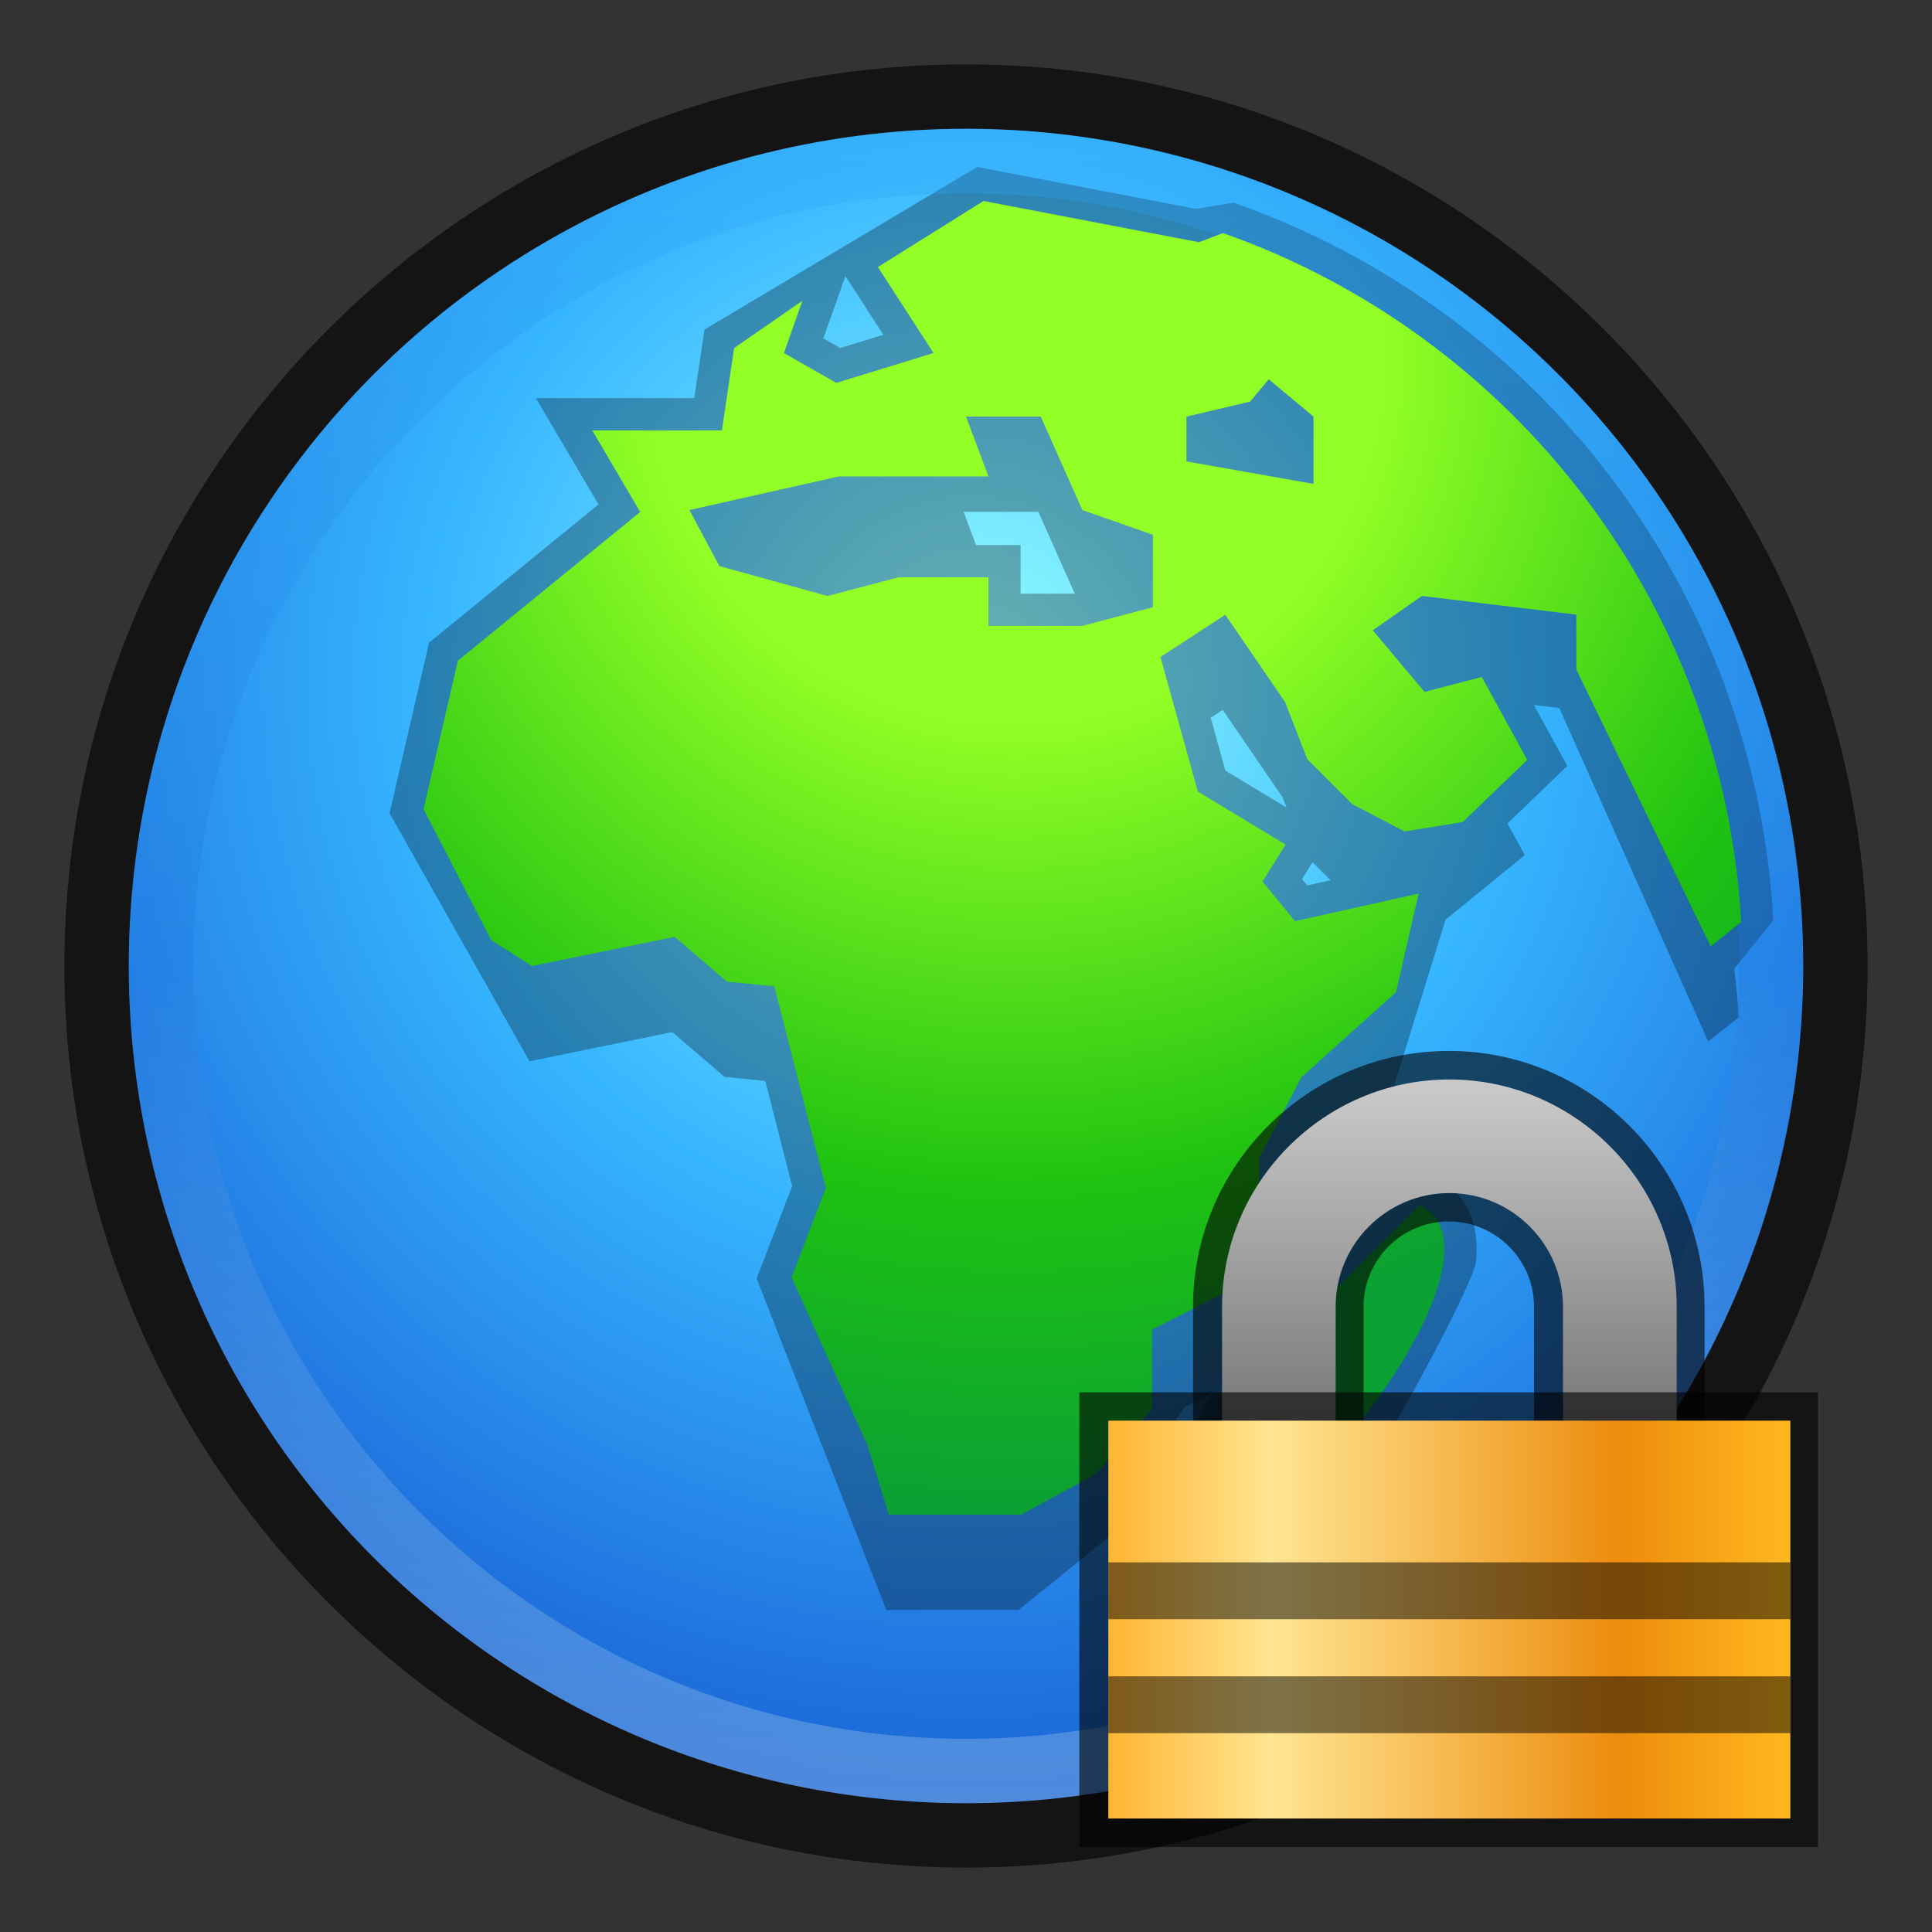<?xml version="1.0" encoding="UTF-8"?>
<!DOCTYPE svg PUBLIC "-//W3C//DTD SVG 1.1 Tiny//EN" "http://www.w3.org/Graphics/SVG/1.1/DTD/svg11-tiny.dtd">
<svg baseProfile="tiny" height="30" viewBox="0 0 30 30" width="30" xmlns="http://www.w3.org/2000/svg" xmlns:xlink="http://www.w3.org/1999/xlink">
<rect x="0" y="0" width="30" height="30" fill="#333333" stroke="none"/>
<g>
<rect fill="none" height="30" width="30"/>
<path d="M15,29C7.28,29,1,22.72,1,15S7.28,1,15,1s14,6.28,14,14S22.72,29,15,29L15,29z" fill-opacity="0.6"/>
<radialGradient cx="-453.882" cy="-299.319" gradientTransform="matrix(0.35 0 0 0.35 173.95 115.321)" gradientUnits="userSpaceOnUse" id="SVGID_1_" r="48.906">
<stop offset="0" style="stop-color:#94FFFF"/>
<stop offset="0.5" style="stop-color:#36B5FF"/>
<stop offset="1" style="stop-color:#1B66D8"/>
</radialGradient>
<circle cx="15" cy="15" fill="url(#SVGID_1_)" r="13"/>
<path d="M27.536,14.288c-0.288-5.078-3.577-9.45-8.38-11.141l-0.585,0.096l-3.397-0.65l-4.235,2.525l-0.159,1.064  H8.322l0.971,1.651L6.662,9.979l-0.613,2.649l2.173,3.851l2.218-0.453l0.81,0.696l0.633,0.063l0.418,1.634l-0.552,1.432L13.763,25  h2.053l2.035-1.644v-0.671l0.537-0.833l0.444-0.227c-0.113,0.172-0.29,0.566-0.29,0.566c-0.019,0.134,0.289,2.755,1.192,2.55  c0.686-0.155,3.135-4.705,3.182-5.138c0.093-0.855-0.373-1.209-0.659-1.343l-0.318-0.15l-1.462,1.466  c-0.157,0.012-0.298,0.038-0.426,0.076v-1.217l1.588-1.551l0.808-2.604l1.231-1.002l-0.27-0.491l0.929-0.894l-0.519-0.946  l0.395,0.048l2.313,5.178L27,15.796c-0.015-0.254-0.042-0.503-0.071-0.753L27.536,14.288z M15.156,8.464l-0.193-0.516h1.161  l0.565,1.271h-0.841V8.464H15.156z M18.987,11.024l0.927,1.353l0.063,0.162l-0.95-0.574L18.8,11.146L18.987,11.024z M20.381,13.388  l0.28,0.28l-0.362,0.081l-0.082-0.1L20.381,13.388z M13.127,4.286l0.59,0.913l-0.67,0.205l-0.262-0.149L13.127,4.286z" fill-opacity="0.3" stroke-opacity="0.3"/>
<linearGradient gradientUnits="userSpaceOnUse" id="SVGID_2_" x1="14.999" x2="14.999" y1="2.062" y2="28.132">
<stop offset="0" style="stop-color:#31A7F8"/>
<stop offset="0.497" style="stop-color:#1E74DC"/>
<stop offset="1" style="stop-color:#C8E4EB"/>
</linearGradient>
<path d="M15,2C7.821,2,2,7.821,2,15c0,7.182,5.821,13,13,13c7.182,0,13-5.818,13-13  C28,7.821,22.182,2,15,2z M15,27C8.383,27,3,21.617,3,15S8.383,3,15,3s12,5.383,12,12S21.617,27,15,27z" fill="url(#SVGID_2_)" fill-opacity="0.3" stroke-opacity="0.3"/>
<radialGradient cx="15.75" cy="5.5" gradientUnits="userSpaceOnUse" id="SVGID_3_" r="15.417">
<stop offset="0" style="stop-color:#94FF26"/>
<stop offset="0.315" style="stop-color:#94FF26"/>
<stop offset="0.727" style="stop-color:#1FC211"/>
<stop offset="1" style="stop-color:#0BA133"/>
</radialGradient>
<path d="M22.044,18.714l-1.353,1.355c0,0-0.818,0-0.856,0.324c-0.018,0.14-0.063,0.744-0.201,1.056  c-0.272,0.188-0.597,0.813-0.597,0.813s-0.169,1.206,0.734,1.001C20.669,23.06,23.434,19.367,22.044,18.714z" fill="url(#SVGID_3_)"/>
<radialGradient cx="15.75" cy="5.5" gradientUnits="userSpaceOnUse" id="SVGID_4_" r="17.834">
<stop offset="0" style="stop-color:#94FF26"/>
<stop offset="0.315" style="stop-color:#94FF26"/>
<stop offset="0.727" style="stop-color:#1FC211"/>
<stop offset="1" style="stop-color:#0BA133"/>
</radialGradient>
<path d="M18.99,3.619c-0.222,0.084-0.374,0.142-0.374,0.142l-3.344-0.64l-1.64,1.026l0.863,1.335  l-1.509,0.464l-0.813-0.464l0.286-0.811l-1.06,0.734L11.21,6.683H9.196L9.941,7.95L7.11,10.259l-0.533,2.304l1.051,2.035L8.259,15  l2.218-0.453l0.81,0.696l0.736,0.072l0.801,3.134l-0.533,1.386l1.178,2.604l0.332,1.081h2.053l1.16-0.628l0.875-1.016v-1.229  l1.663-0.849v-1.821l0.658-1.251l1.467-1.32l0.351-1.53l-1.919,0.428l-0.505-0.615l0.359-0.574l-1.363-0.824l-0.581-2.089  l1.007-0.656l0.927,1.353L20.3,11.79l0.696,0.696l0.813,0.425l0.903-0.146l1.003-0.965l-0.706-1.288l-0.889,0.232l-0.804-0.957  l0.764-0.533l2.397,0.29v0.853l2.086,4.298l0.474-0.379C26.756,9.359,23.48,5.199,18.99,3.619z M17.901,9.429l-1.095,0.29h-1.458  V8.964h-1.394l-1.103,0.291L11.17,8.79l-0.465-0.87l2.321-0.522h2.322L15,6.469h1.161l0.646,1.451l1.095,0.384V9.429z M20.397,7.514  l-1.974-0.349V6.469l0.987-0.232l0.29-0.348l0.696,0.58V7.514z" fill="url(#SVGID_4_)"/>
</g>
<g>
<rect fill="none" height="15" width="15" x="15" y="15"/>
<path d="M23.82,23.82v-3.53c0-0.729-0.594-1.323-1.324-1.323-0.729,0-1.323,0.594-1.323,1.323v3.53h-2.647v-3.53c0-2.189,1.781-3.971,3.971-3.971s3.971,1.781,3.971,3.971v3.53h-2.646z" fill-opacity="0.6" stroke-opacity="0.6" style="enable-background:new;"/>
<linearGradient gradientTransform="matrix(1 0 0 -1 90.98 116.519)" gradientUnits="userSpaceOnUse" id="SVGID_1__" x1="-68.48" x2="-68.48" y1="99.54" y2="93.17">
<stop offset="0" stop-color="#C8C8C8"/>
<stop offset="1" stop-color="#646464"/>
</linearGradient>
<path d="M20.74,23.38v-3.088c0-0.974,0.792-1.766,1.765-1.766,0.974,0,1.765,0.792,1.765,1.766v3.088h1.766v-3.088c0-1.941-1.589-3.53-3.53-3.53s-3.53,1.589-3.53,3.53v3.088h1.765z" fill="url(#SVGID_1__)"/>
<rect fill-opacity="0.6" height="7.06" stroke-opacity="0.6" style="enable-background:new;" width="11.47" x="16.76" y="21.62"/>
<linearGradient gradientTransform="matrix(1 0 0 -1 90.98 116.519)" gradientUnits="userSpaceOnUse" id="SVGID_2__" x1="-73.77" x2="-63.19" y1="91.37" y2="91.37">
<stop offset="0" stop-color="#FFB533"/>
<stop offset="0.24" stop-color="#FFE692"/>
<stop offset="0.75" stop-color="#ED8C0D"/>
<stop offset="1" stop-color="#FFB81F"/>
</linearGradient>
<rect fill="url(#SVGID_2__)" height="6.178" width="10.59" x="17.21" y="22.06"/>
<rect fill-opacity="0.5" height="0.882" stroke-opacity="0.5" style="enable-background:new;" width="10.59" x="17.21" y="26.03"/>
<rect fill-opacity="0.5" height="0.883" stroke-opacity="0.5" style="enable-background:new;" width="10.59" x="17.21" y="24.26"/>
<rect fill="none" height="30" width="30"/>
</g>
</svg>

